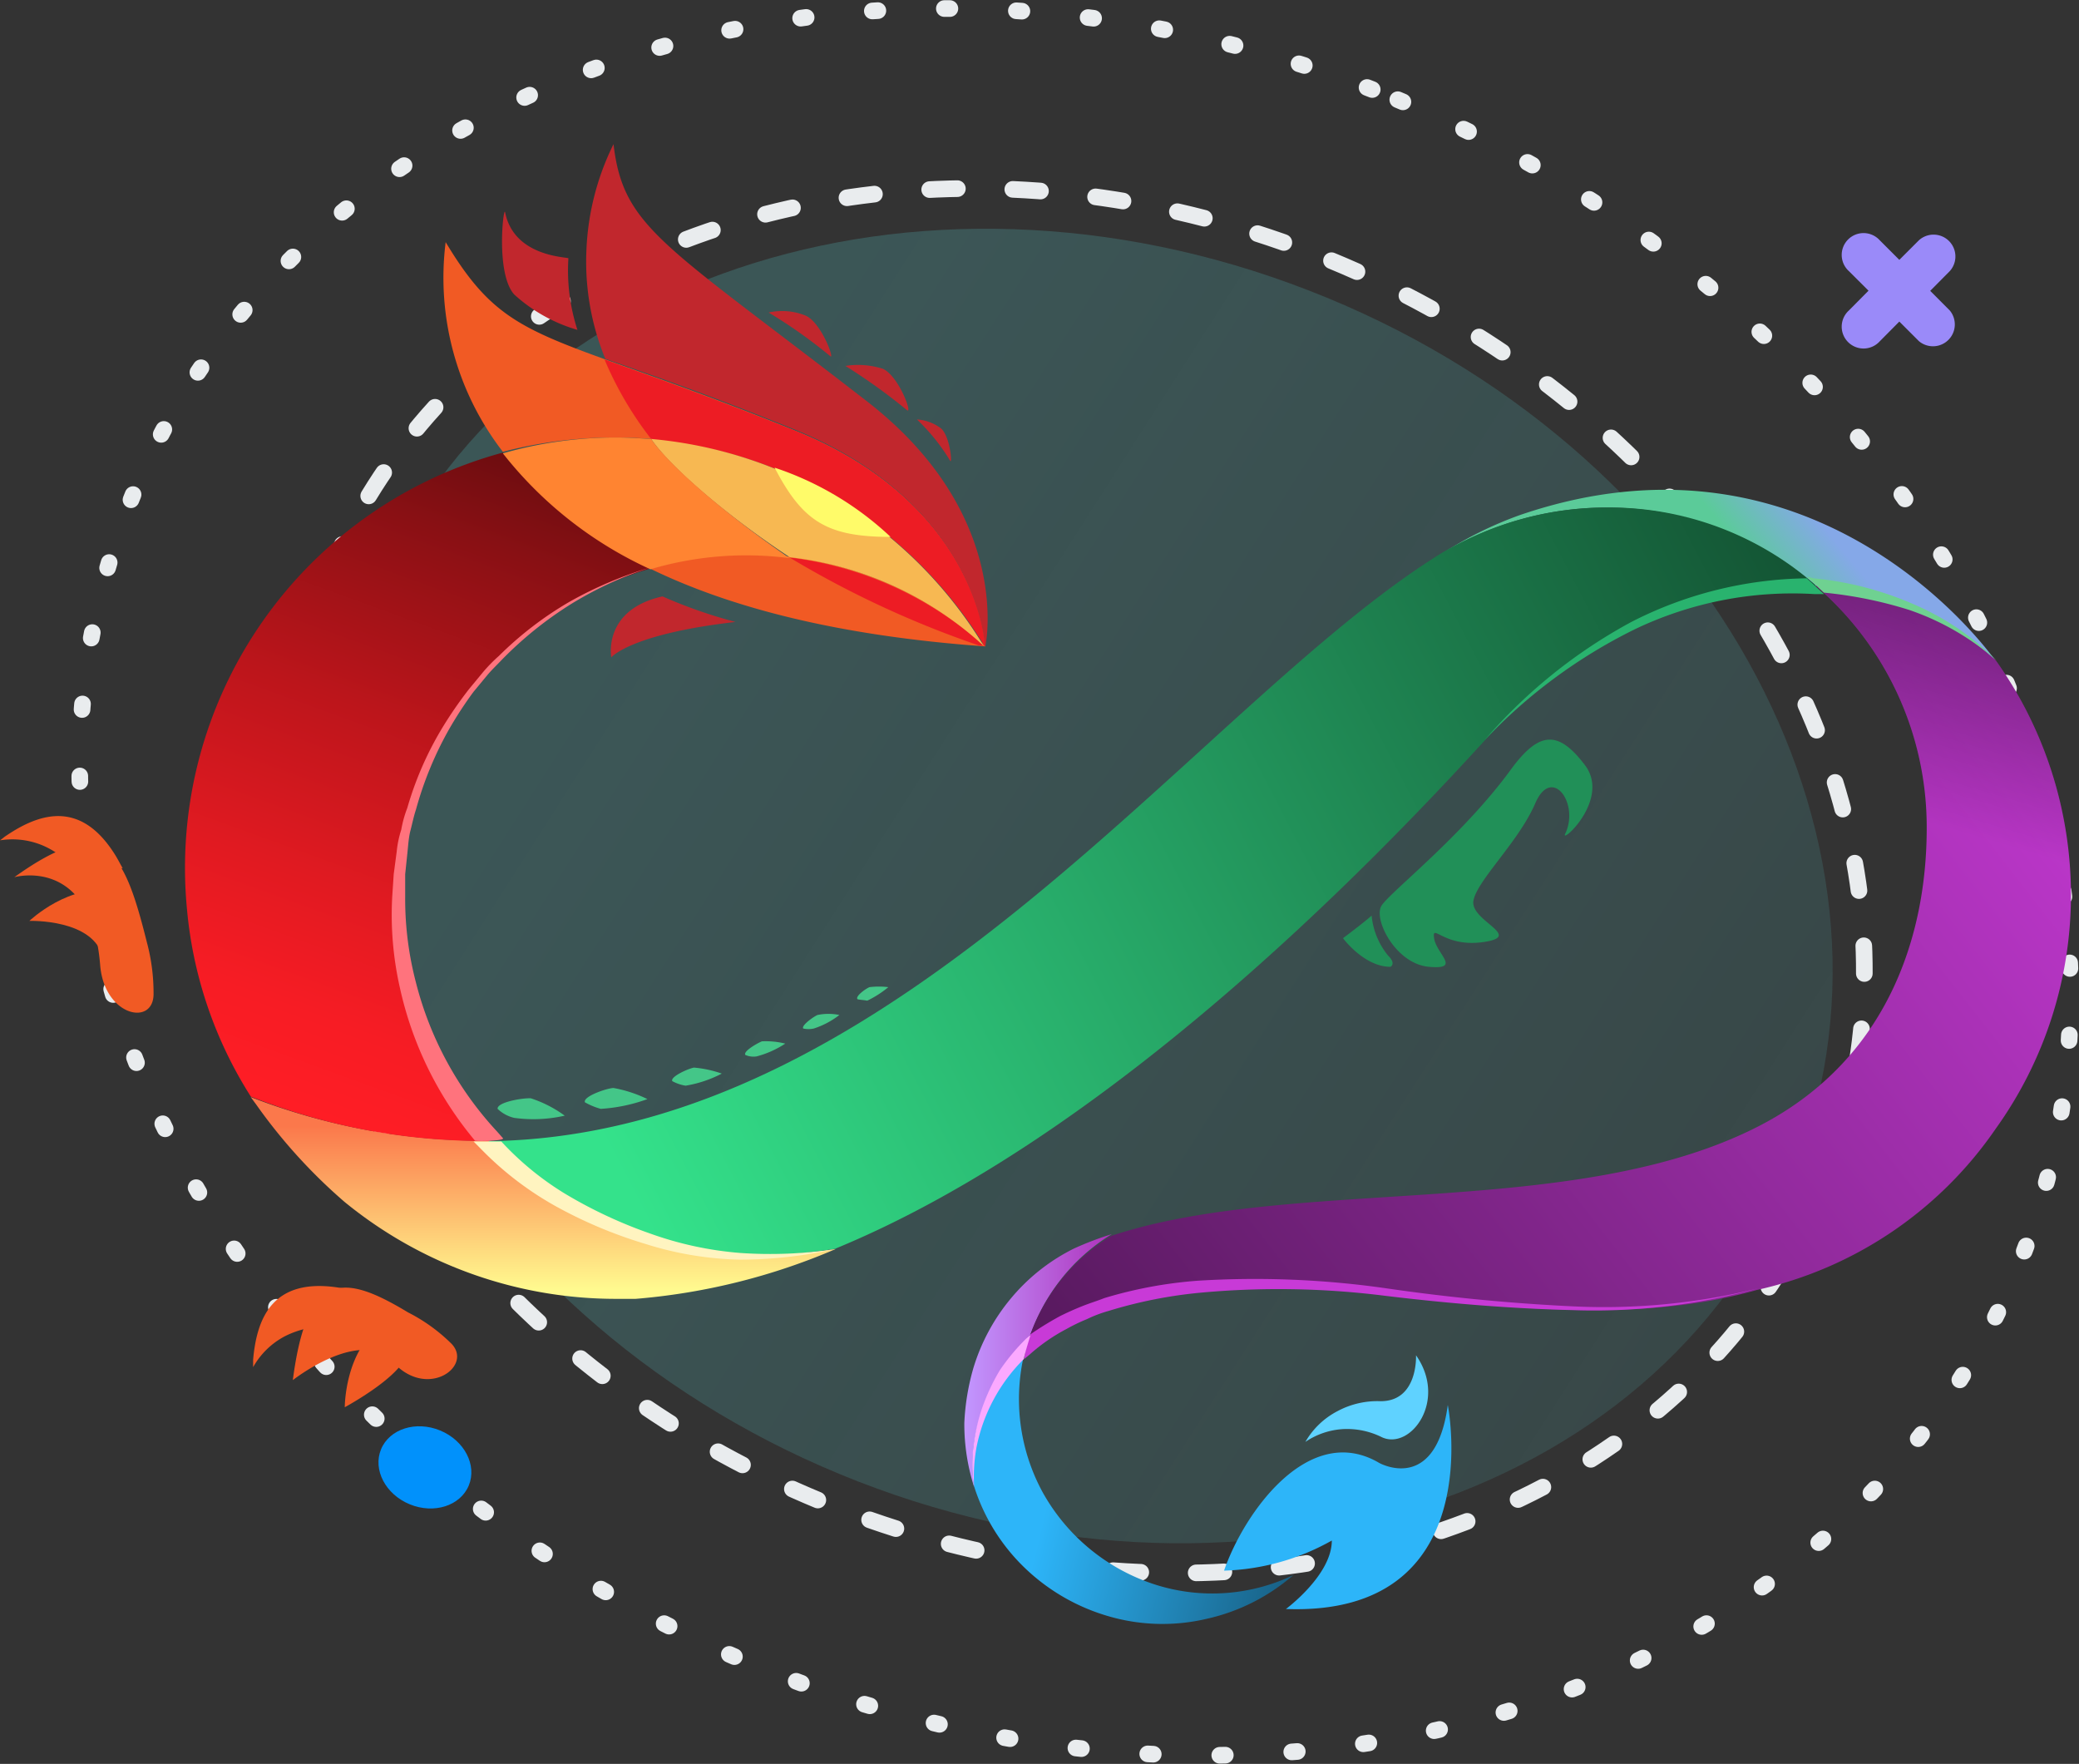 <svg id="Layer_1" data-name="Layer 1" xmlns="http://www.w3.org/2000/svg" width="375.02" height="318.15"><rect width="100%" height="100%" fill="#333333" stroke="none"/><defs><linearGradient id="linear-gradient" x1="754.81" y1="612.28" x2="280.89" y2="527.5" gradientTransform="rotate(22.42 1258.33 -108.375)" gradientUnits="userSpaceOnUse"><stop offset="0" stop-color="#5cdbdd" stop-opacity=".03"/><stop offset="1" stop-color="#5cdbdd" stop-opacity=".21"/></linearGradient><linearGradient id="linear-gradient-2" x1="97.98" y1="788.53" x2="97.98" y2="759.06" gradientTransform="translate(0 -555.93)" gradientUnits="userSpaceOnUse"><stop offset="0" stop-color="#fffa8f"/><stop offset="1" stop-color="#fb784b"/></linearGradient><linearGradient id="linear-gradient-3" x1="317.62" y1="659.28" x2="328.5" y2="650.34" gradientTransform="translate(0 -555.93)" gradientUnits="userSpaceOnUse"><stop offset="0" stop-color="#5bcb99"/><stop offset="1" stop-color="#85a8e8"/></linearGradient><linearGradient id="linear-gradient-4" x1="111.78" y1="767.32" x2="450.67" y2="591.48" gradientTransform="translate(0 -555.93)" gradientUnits="userSpaceOnUse"><stop offset="0" stop-color="#34e28b"/><stop offset="1"/></linearGradient><linearGradient id="linear-gradient-5" x1="174" y1="801.33" x2="200.65" y2="801.33" gradientTransform="translate(0 -555.93)" gradientUnits="userSpaceOnUse"><stop offset="0" stop-color="#c297ff"/><stop offset="1" stop-color="#ae31bb"/></linearGradient><linearGradient id="linear-gradient-6" x1="65.4" y1="929.74" x2="402.37" y2="666.93" gradientTransform="translate(0 -555.93)" gradientUnits="userSpaceOnUse"><stop offset="0"/><stop offset="1" stop-color="#d23de2"/></linearGradient><linearGradient id="linear-gradient-7" x1="314.55" y1="644.36" x2="300.91" y2="690.41" gradientTransform="translate(0 -555.93)" gradientUnits="userSpaceOnUse"><stop offset="0"/><stop offset="1" stop-opacity="0"/></linearGradient><linearGradient id="linear-gradient-8" x1="189.92" y1="822.55" x2="285.74" y2="845.76" gradientTransform="translate(0 -555.93)" gradientUnits="userSpaceOnUse"><stop offset="0" stop-color="#2db5f9"/><stop offset="1"/></linearGradient><linearGradient id="linear-gradient-9" x1="114.96" y1="581.26" x2="51.66" y2="755.17" gradientTransform="translate(0 -555.93)" gradientUnits="userSpaceOnUse"><stop offset="0"/><stop offset=".21" stop-color="#48080a"/><stop offset=".42" stop-color="#891014"/><stop offset=".61" stop-color="#bc151b"/><stop offset=".78" stop-color="#e01a21"/><stop offset=".91" stop-color="#f71c24"/><stop offset="1" stop-color="#ff1d25"/></linearGradient><style>.cls-6{fill:#f15a24}.cls-8{fill:#c1272d}.cls-17{fill:#219058}.cls-22{fill:#44c688}</style></defs><path d="M239.27 53.66c70.62 29.06 108.23 100.21 83.92 158.88s-101 82.56-171.64 53.37S43.59 165.69 67.76 107s100.9-82.4 171.51-53.34z" fill="url(#linear-gradient)"/><ellipse cx="194.04" cy="158.86" rx="120.99" ry="145.57" transform="rotate(-67.58 194.043 158.864)" stroke-dasharray="5 10" fill="none" stroke="#e9ecee" stroke-linecap="round" stroke-linejoin="round" stroke-width="3"/><ellipse cx="193.93" cy="159.07" rx="152.63" ry="183.73" transform="rotate(-67.58 193.935 159.073)" stroke-dasharray="1 12" fill="none" stroke="#e9ecee" stroke-linecap="round" stroke-linejoin="round" stroke-width="3"/><ellipse cx="76.65" cy="264.67" rx="7.2" ry="8.56" transform="rotate(-67.58 76.647 264.67)" fill="#0191fb"/><path d="M45.22 197.87l1 1.36a97.43 97.43 0 0015.89 17.52 77.25 77.25 0 0049.16 17.52h3.39a115 115 0 0036.12-9 98.69 98.69 0 01-15.48 1.36 64 64 0 01-25.66-5.43 61.61 61.61 0 01-21.24-15.45 116.57 116.57 0 01-43.18-7.88z" fill="url(#linear-gradient-2)"/><path class="cls-6" d="M111.08 78.91a78.1 78.1 0 0166.54 37.48 64.3 64.3 0 00-28.38-14.8 62.08 62.08 0 00-31.91 1c14.26 6.93 33.68 12.09 60.43 14 0 0-1.36-25.39-33.82-38.7-45.62-18.61-52-14.94-63.55-34.22a51.35 51.35 0 0010.32 37.82 80.07 80.07 0 0120.37-2.58z"/><path d="M143.81 77.83c-15.62-6.25-26.48-10-34.77-13a63.13 63.13 0 008.56 14.53 76.37 76.37 0 0134.49 11.41 78.49 78.49 0 0125.53 25.8 64.06 64.06 0 00-35.17-16 178 178 0 0034.22 15.88h1c.09-.06-1.27-25.31-33.86-38.62z" fill="#ed1c24"/><path class="cls-8" d="M177.62 116.53h.14c.54-2.85 3.53-24.71-21.19-44-36.93-28.65-44.13-31.37-45.9-46.53a47.33 47.33 0 00-4.89 19.15 46.19 46.19 0 003.4 19.56c8.15 2.85 19.15 6.65 34.76 13 32.46 13.45 33.82 38.84 33.68 38.84z"/><path d="M289.79 91.54a57.59 57.59 0 0137.75 14.13A50.61 50.61 0 01360 119.25s-31.1-45.09-85.83-26.35a67.51 67.51 0 00-14 6.93 57 57 0 0129.62-8.29z" fill="url(#linear-gradient-3)"/><path d="M289.79 91.54a58.24 58.24 0 00-29.61 8.15l1.63-1c-44.27 26.07-98.45 106.19-173.68 107.14a63 63 0 0021.32 15.35 64.52 64.52 0 0025.67 5.43 117 117 0 0015.48-1.36c48.88-20.09 95.87-68.3 117.19-91.66 19.83-21.73 41.42-29.06 59.75-28a56.22 56.22 0 00-37.75-14.05z" fill="url(#linear-gradient-4)"/><path d="M175.58 246.76a42.21 42.21 0 00-1.63 9.91 37.26 37.26 0 001.77 11.54 27.69 27.69 0 011.49-13.71 28.82 28.82 0 017.88-11.41l.27-.81a34.94 34.94 0 0115.21-19.69 58.27 58.27 0 00-6.79 2.58 35 35 0 00-11.41 9 35.72 35.72 0 00-6.79 12.59z" fill="url(#linear-gradient-5)"/><path d="M373.57 161.48A72.86 72.86 0 00360 119.11a50.46 50.46 0 00-32.45-13.44 57.27 57.27 0 0120 43.72c0 19.42-7.06 41.56-29.87 53.51-33.27 17.38-84.2 9.09-117.2 20a34.62 34.62 0 00-15.2 19.55l-.28.82c9.65-8.56 28.79-14.67 66-9.78 26.62 3.4 47.8 4.35 65.86-.81a70.81 70.81 0 0043.14-29.1 72.36 72.36 0 0013.57-42.1z" fill="url(#linear-gradient-6)"/><path d="M373.57 161.48A72.86 72.86 0 00360 119.11a50.46 50.46 0 00-32.45-13.44 57.27 57.27 0 0120 43.72c0 19.42-7.06 41.56-29.87 53.51-33.27 17.38-84.2 9.09-117.2 20a34.62 34.62 0 00-15.2 19.55l-.28.82c9.65-8.56 28.79-14.67 66-9.78 26.62 3.4 47.8 4.35 65.86-.81a70.81 70.81 0 0043.14-29.1 72.36 72.36 0 0013.57-42.1z" style="isolation:isolate" opacity=".49" fill="url(#linear-gradient-7)"/><path d="M208.58 285.87a35.72 35.72 0 01-20.5-16.71 35.18 35.18 0 01-3-26.2 28.79 28.79 0 00-7.88 11.4 27.73 27.73 0 00-1.49 13.72 35.13 35.13 0 009.23 14.8 36.33 36.33 0 0015.21 8.69 34.77 34.77 0 0017.52.41 35.53 35.53 0 0015.62-7.88 33.86 33.86 0 01-24.71 1.77z" fill="url(#linear-gradient-8)"/><path d="M220.8 283.29c3.67-10.59 15.35-26.89 28-19.42 0 0 10.18 5.7 12.36-10.46 0 0 7.6 38.16-29.2 36.8 0 0 8.28-6.11 8.28-12.35a42 42 0 01-19.44 5.43z" fill="#2db5f9"/><path d="M235.47 260.07a13.5 13.5 0 016.79-2.31 14.12 14.12 0 017.06 1.49c5.16 2.31 11.82-6.65 6.11-14.8 0 0 .41 8.28-6.38 8.28a15.19 15.19 0 00-7.74 1.77 14.27 14.27 0 00-5.84 5.57z" fill="#5fd2ff"/><path class="cls-17" d="M272.54 138.8c-8.82 12.09-21.86 22.14-23.35 24.58s2.58 10.46 8.55 11 1.36-2.31.95-5.16 1.77 1.76 9 .68-2.58-3.8-1.9-7.47 8.15-10.59 11.14-17.52 8 0 5.43 5.43c-1.09 2.18 8.28-6.11 3.53-12.35s-8.19-6.25-13.35.81zM247.42 165.15c-1.36 1.22-5.16 4.07-5.16 4.07s3.8 5.16 8.56 5.16c0 0 1.08-.54-.41-2a13.39 13.39 0 01-2.99-7.23z"/><path d="M117.33 102.54a71.6 71.6 0 01-26.62-20.91 77.6 77.6 0 00-57 82.16 75.5 75.5 0 0011.54 34 113.71 113.71 0 0042.91 8 63.13 63.13 0 012-87 62.45 62.45 0 0127.17-16.25z" fill="url(#linear-gradient-9)"/><path d="M117.46 79.19c3.4 5 13.31 13.58 25 21.32a61.86 61.86 0 0135 16 78.38 78.38 0 00-60-37.34z" fill="#f7b852"/><path d="M117.46 79.19c-2.17-.14-4.21-.28-6.38-.28a73.91 73.91 0 00-20.37 2.86 71.6 71.6 0 0026.62 20.91 60.47 60.47 0 0125.12-2c-11.54-7.91-21.45-16.47-24.99-21.49z" fill="#ff8431"/><path d="M160.65 96.84a56.54 56.54 0 00-20.92-12.49c5.03 9.65 9.37 12.49 20.92 12.49z" fill="#fffb69"/><path class="cls-8" d="M138.65 56.37a91.61 91.61 0 0111.13 7.88c.82.68-1.63-6.11-4.48-7.33a11.2 11.2 0 00-6.65-.55zM152.5 66a105.37 105.37 0 0111.13 8c1 .68-1.49-6.11-4.34-7.47a14.71 14.71 0 00-6.79-.53zM165.4 75.66a35.21 35.21 0 016 7.46c.41.68 0-4.34-1.63-5.83a8 8 0 00-4.37-1.63z"/><path class="cls-22" d="M105.51 198.82c-.4-1.08 4.08-2.58 5.16-2.58a23.13 23.13 0 016.11 2 29.76 29.76 0 01-8.41 1.76 12.37 12.37 0 01-2.86-1.18zM121.27 195c-.41-.81 3-2.31 3.93-2.44a20.58 20.58 0 015 1.08 21.7 21.7 0 01-6.52 2.18 7.4 7.4 0 01-2.41-.82zM134.44 190.27c-.41-.68 2.31-2.18 3-2.45a14.59 14.59 0 014.21.41 17.46 17.46 0 01-5.17 2.31 3.61 3.61 0 01-2.04-.27zM144.89 185.51c-.4-.54 1.91-2.17 2.58-2.44a9.68 9.68 0 013.94 0 15 15 0 01-4.61 2.44 4.38 4.38 0 01-1.91 0zM154.67 180.22c-.41-.54 1.5-1.9 2.17-2.17a13.81 13.81 0 013.4 0 18.55 18.55 0 01-3.8 2.44c-.68-.14-1.36-.14-1.77-.27zM89.76 200c-.13-1.22 4.62-2 6-1.9a21.71 21.71 0 016.11 3.13 25.6 25.6 0 01-9.1.4 6.43 6.43 0 01-3.01-1.63z"/><path class="cls-8" d="M92.75 53.11a28.88 28.88 0 0011.41 6.39 34.6 34.6 0 01-1.63-12.9c0-.28-9.78-.14-11.41-8.29-.27-1.49-1.77 11 1.63 14.8z"/><path class="cls-6" d="M59.34 239.29a8.59 8.59 0 011.22-3.67 8.74 8.74 0 012.59-2.85l.27-.13-2.42-.41c-11.68-1.77-14.66 5.29-15.34 13v1.36a14.06 14.06 0 015.7-5.56 16.35 16.35 0 018-1.77z"/><path class="cls-6" d="M73.6 236.71c-11.68-7.06-18.2-7.6-20.78 12.22 0 0 12.23-9.64 18.07-3.26 6.24 6.93 14.8.55 10.32-3.53a31.08 31.08 0 00-7.61-5.43z"/><path class="cls-6" d="M68.85 239.15c-6.66 4.35-6.66 14.67-6.66 14.67s12.09-6.52 11.14-10.59a4.71 4.71 0 00-4.48-4.08zM14.12 157.68a8.49 8.49 0 013.67-1.36 9.58 9.58 0 013.94.27h.4c-.4-.68-.81-1.49-1.22-2.17-6.11-10-13.44-8-19.82-3.67-.41.27-.68.54-1.09.82a14.09 14.09 0 017.88 1 14.76 14.76 0 016.11 5z"/><path class="cls-6" d="M26.48 169.9c-4.21-16.84-7.6-23.36-23.9-11.68 0 0 13.85-3.94 15.48 15.75.68 9.37 9.78 11.27 9.64 5.16a35.39 35.39 0 00-1.22-9.23z"/><path class="cls-6" d="M20.51 160.94C12.76 159 5.3 166.1 5.3 166.1s11.81-.41 13.3 6.79c.82 4.11 1.91-11.95 1.91-11.95z"/><path d="M267.79 133.5a93.62 93.62 0 0126.48-21.32 71.25 71.25 0 0131.64-7.87l3.12 2.85h-1.63a65.85 65.85 0 00-32.59 6.38 95.1 95.1 0 00-27.02 19.96z" fill="#29b36e"/><path d="M327.13 104.31a59 59 0 0117.93 4.62 47.47 47.47 0 0115.07 10.18 47 47 0 00-15.75-9.1 75 75 0 00-15.38-3.12l-3.09-2.89z" fill="#6fd191"/><path d="M185.9 240.65a57.45 57.45 0 015.3-3.26c1.36-.68 2.58-1.22 3.94-1.77s2.85-1 4.07-1.49a77.92 77.92 0 0116.84-3.13 167.15 167.15 0 0133.95 1.36c11.14 1.63 22.41 2.72 33.68 3.26a116 116 0 0033.54-3.26 111.65 111.65 0 01-33.54 3.94c-11.27-.27-22.54-1.22-33.82-2.58a153.56 153.56 0 00-33.54-.54 82.22 82.22 0 00-16.32 3.26 23.46 23.46 0 00-3.94 1.49 31.91 31.91 0 00-3.67 1.77 32.62 32.62 0 00-6.65 4.61l-1 .82a16.49 16.49 0 011.16-4.48z" fill="#c83ad7"/><path class="cls-8" d="M119.5 107.57c-10.86 2.44-9.23 11-9.23 11s3.39-4.21 22.4-6.39a88.92 88.92 0 01-13.17-4.61z"/><path d="M175.72 268.21a25.57 25.57 0 01-.14-7.19 33.26 33.26 0 011.63-7.2 36.82 36.82 0 013.13-6.65 37.2 37.2 0 014.75-5.71l.81-.68s-1.08 3.4-1.22 4.35a30.9 30.9 0 00-8.55 16 30.5 30.5 0 00-.41 7.08z" fill="#fba9ff"/><path d="M85.69 205.75a64.55 64.55 0 01-13.58-27.7 59.45 59.45 0 01-1.36-16.3l.27-4.07.54-4.08a18.61 18.61 0 01.82-3.94 20.6 20.6 0 011.09-3.93A59.93 59.93 0 0180 130.92a73.91 73.91 0 014.62-6.65l2.58-3.12a28.4 28.4 0 012.8-2.85 63.12 63.12 0 0112.77-9.78 71.39 71.39 0 0114.8-6.25 66.31 66.31 0 00-14.53 6.66 67.28 67.28 0 00-12.36 9.91c-.95 1-1.9 1.9-2.71 2.85l-2.58 3.12a71 71 0 00-4.35 6.66 63.64 63.64 0 00-6 14.53c-.41 1.22-.68 2.58-1 3.8s-.4 2.58-.54 3.94l-.41 3.94v3.93A59.31 59.31 0 0075 177.1a61.89 61.89 0 0014.67 27l1.08 1.22c.1.43-4.11.56-5.06.43z" fill="#ff737d"/><path d="M150.6 225.3a79.75 79.75 0 01-17.11 1.9 60.59 60.59 0 01-17.11-2.85 82.06 82.06 0 01-15.89-6.65 58.48 58.48 0 01-13.85-10.59l-1.22-1.23h5a53.57 53.57 0 0011.41 9.37 83 83 0 0015.34 7.2 62.57 62.57 0 0016.45 3.55 78.2 78.2 0 0016.98-.7z" fill="#fff4c0"/><path d="M351.71 48.9a3.94 3.94 0 00-5.57-5.56l-3.53 3.53-3.53-3.53a3.94 3.94 0 10-5.57 5.56l3.54 3.53-3.54 3.57a3.94 3.94 0 105.57 5.56l3.53-3.56 3.53 3.53a3.94 3.94 0 005.57-5.53l-3.53-3.54z" fill="#9a8af9" fill-rule="evenodd"/></svg>